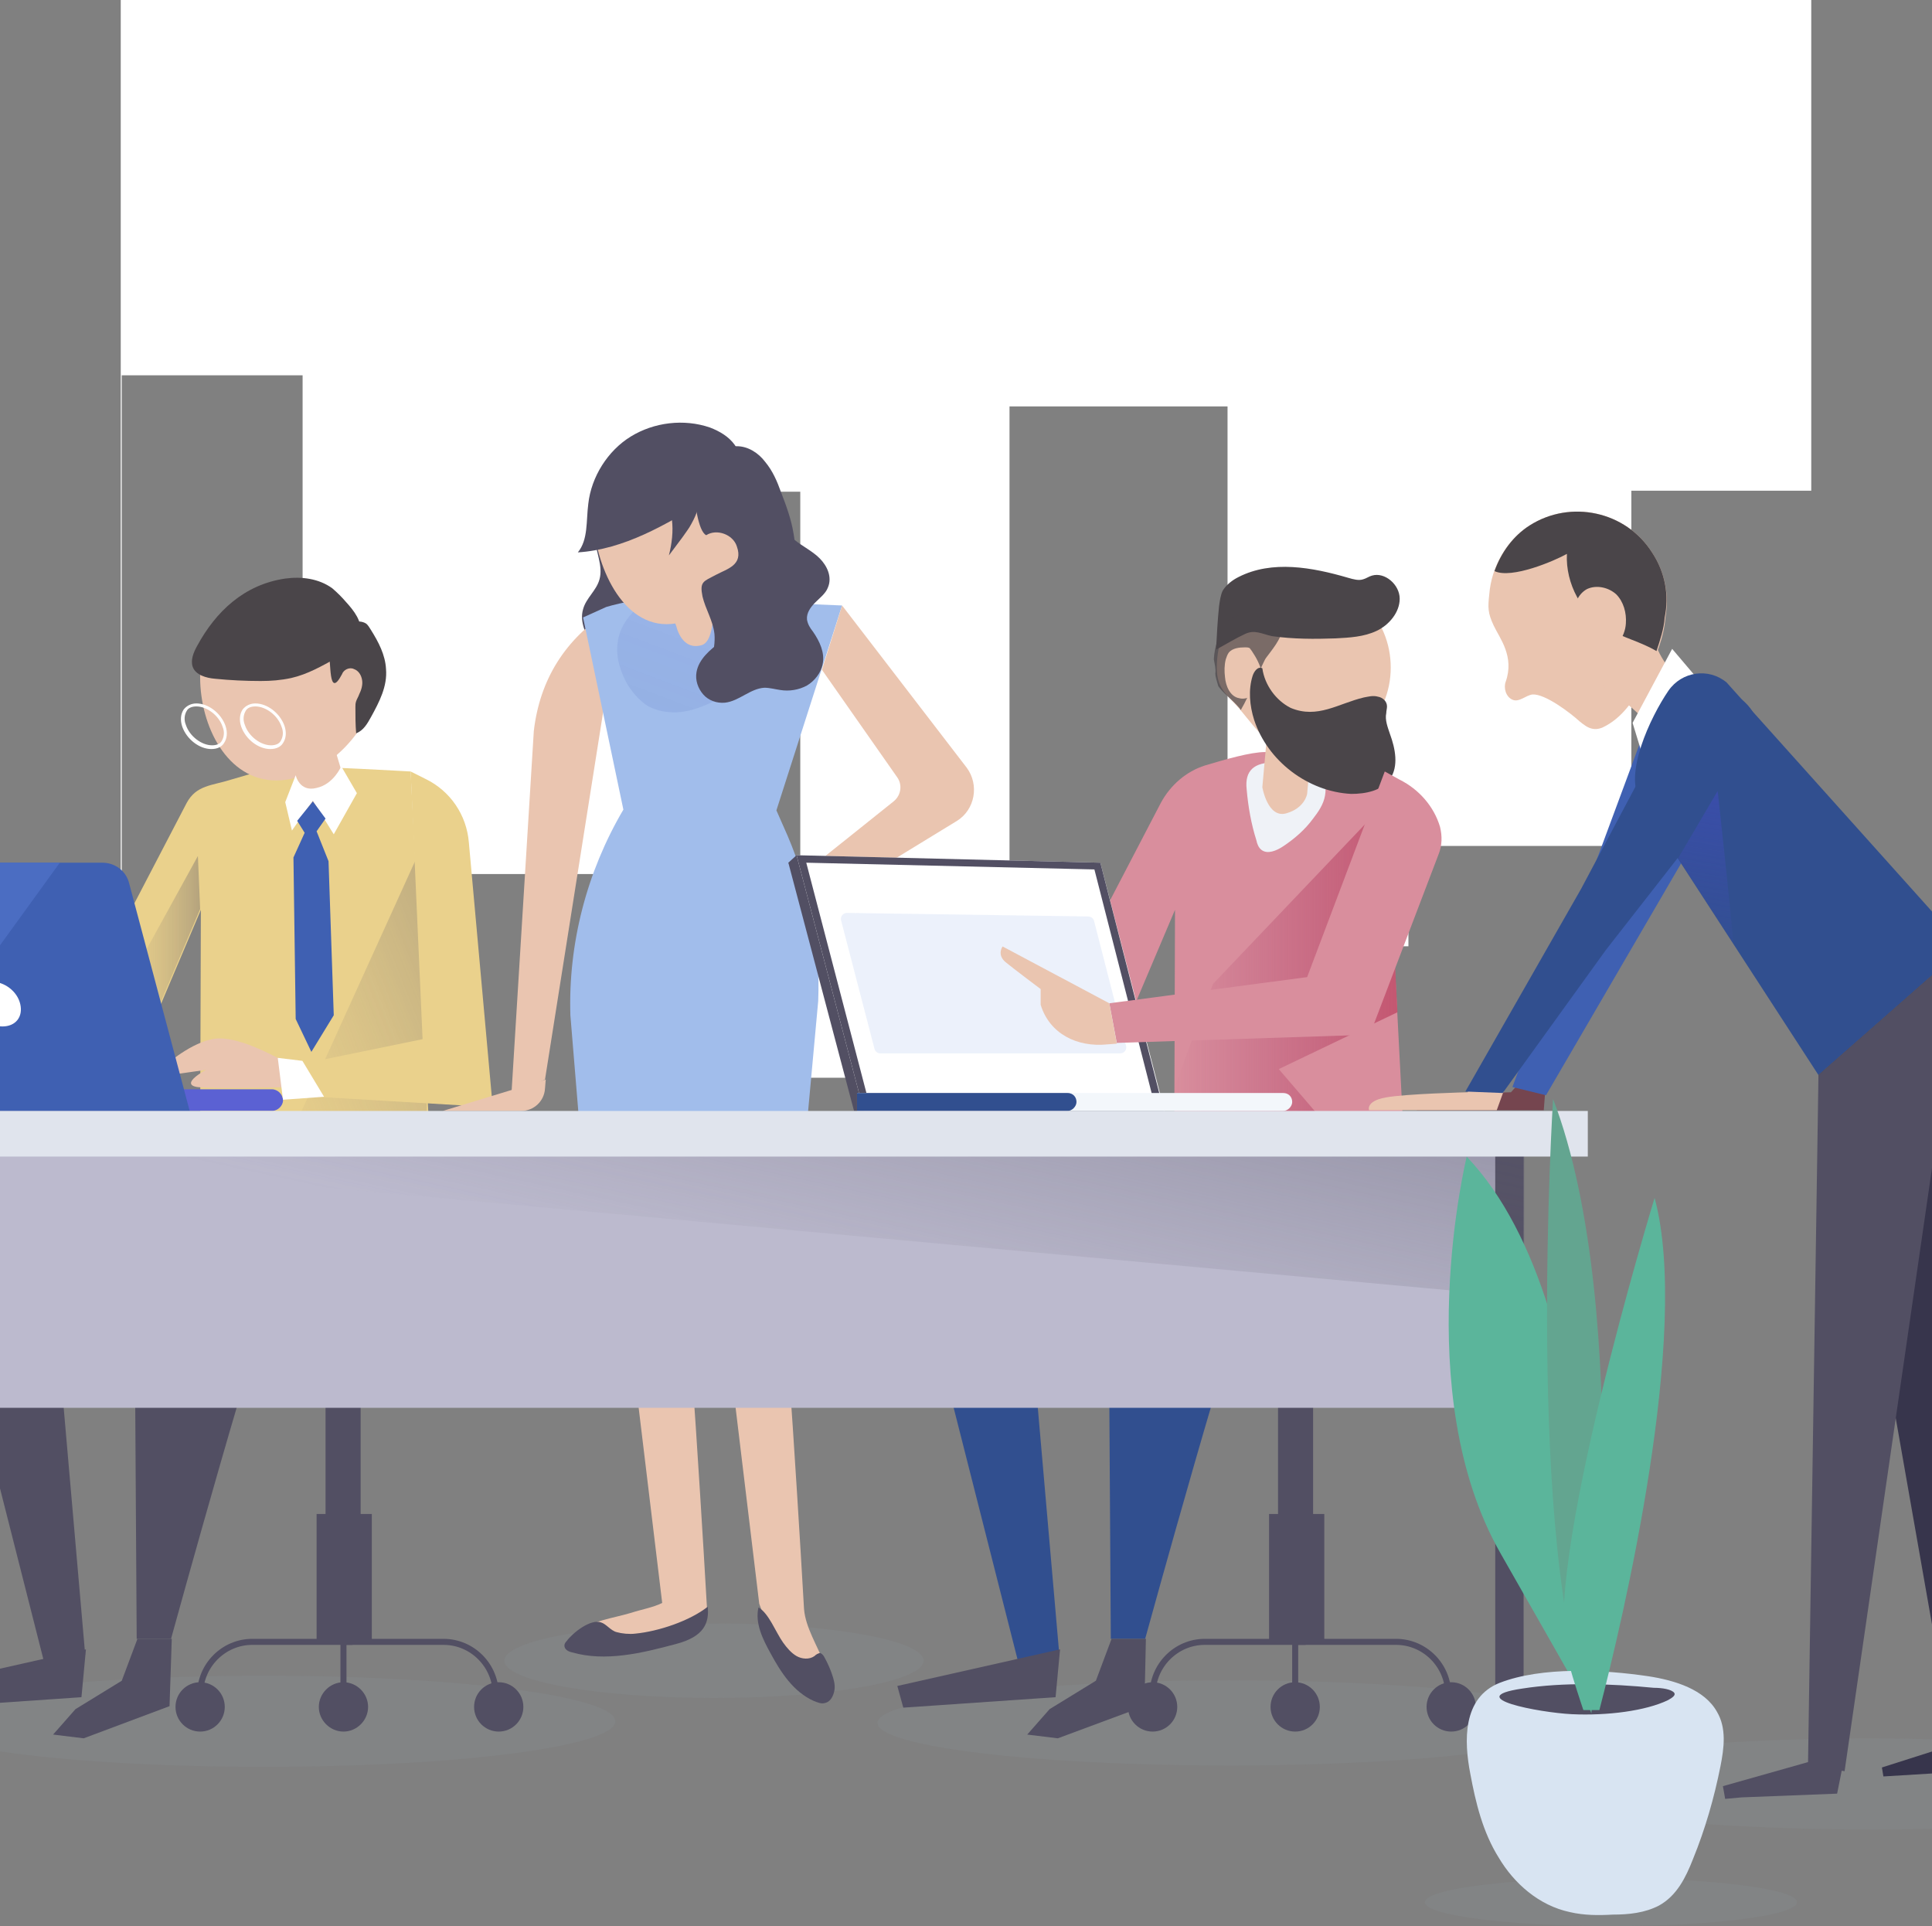 <svg width="320" height="319" viewBox="0 0 320 319" fill="none" xmlns="http://www.w3.org/2000/svg">
<rect x="0" y="0" width="320" height="319" fill="#808080" stroke="none"/>
<path fill-rule="evenodd" clip-rule="evenodd" d="M20 0H300V81.268H270.202V140.101H233.279V156.72H203.32V67.308H167.206V178.491H132.551V81.434H105.344V161.373H98.543V144.754H63.401V177.993H50.121V62.156H20.162V156.72H20V0ZM20 234V234H300L20 234Z" fill="white"/>
<path opacity="0.08" d="M368.452 295.446C368.452 299.533 342.365 303 310.219 303C278.074 303 251.986 299.656 251.986 295.446C251.986 291.359 278.074 287.892 310.219 287.892C342.365 288.016 368.452 291.359 368.452 295.446Z" fill="#9DAFBD"/>
<path opacity="0.08" d="M43.689 292.626C75.85 292.626 101.922 289.244 101.922 285.072C101.922 280.9 75.85 277.518 43.689 277.518C11.528 277.518 -14.544 280.9 -14.544 285.072C-14.544 289.244 11.528 292.626 43.689 292.626Z" fill="#9DAFBD"/>
<path opacity="0.08" d="M261.895 285.339C261.895 289.161 235.787 292.404 203.615 292.404C171.444 292.404 145.335 289.277 145.335 285.339C145.335 281.518 171.444 278.275 203.615 278.275C235.787 278.275 261.895 281.402 261.895 285.339Z" fill="#9DAFBD"/>
<path opacity="0.08" d="M118.255 281.218C137.437 281.218 152.988 278.451 152.988 275.037C152.988 271.623 137.437 268.856 118.255 268.856C99.073 268.856 83.522 271.623 83.522 275.037C83.522 278.451 99.073 281.218 118.255 281.218Z" fill="#9DAFBD"/>
<path d="M71.106 187.335L68.016 127.769C68.016 127.769 52.684 126.902 48.234 126.902C45.761 126.902 41.557 128.141 38.219 129.132C35.128 130.122 32.532 129.998 30.924 132.971L5.826 181.144L21.281 182.63L26.474 176.809L23.877 172.846L33.273 150.679L33.15 188.202L71.106 187.335Z" fill="#EAD18C"/>
<path opacity="0.5" d="M32.779 141.763L16.212 171.856L21.405 177.924C21.405 177.924 23.506 178.295 25.485 177.676L26.35 176.685L23.754 172.723L33.15 150.556L32.779 141.763Z" fill="url(#paint0_linear)"/>
<path d="M46.008 175.199C45.389 174.952 40.197 171.979 36.364 171.979C32.531 171.979 27.833 176.066 27.833 176.066C27.833 176.066 27.215 178.171 29.811 177.8C32.407 177.428 34.138 177.181 34.138 177.181C34.138 177.181 29.687 179.534 32.655 180.029C35.622 180.4 48.357 180.029 48.357 180.029L46.008 175.199Z" fill="#EAC5B0"/>
<path d="M45.019 183.991H-4.436V180.4H45.019C46.008 180.4 46.874 181.267 46.874 182.258C46.874 183.125 46.008 183.991 45.019 183.991Z" fill="#5B61D3"/>
<path d="M31.419 183.992H-16.305C-18.407 183.992 -20.261 182.629 -20.756 180.524L-29.163 148.698C-29.905 145.726 -27.679 142.877 -24.712 142.877H16.954C19.055 142.877 20.91 144.24 21.405 146.345L31.419 183.992Z" fill="#3F60B2"/>
<path d="M-24.712 142.877C-27.803 142.877 -30.029 145.726 -29.163 148.698L-20.756 180.524C-20.509 181.515 -19.89 182.382 -19.149 183.001L9.906 142.877H-24.712V142.877Z" fill="#4B6DC2"/>
<path d="M3.353 166.283C3.848 168.388 2.612 169.998 0.386 169.998C-1.716 169.998 -3.941 168.264 -4.436 166.283C-4.93 164.178 -3.694 162.568 -1.468 162.568C0.757 162.568 2.859 164.178 3.353 166.283Z" fill="white"/>
<path d="M46.626 119.472C46.997 120.339 50.088 132.104 50.088 132.104C50.088 132.104 51.201 134.085 53.673 133.837C56.27 133.59 57.259 129.998 57.259 129.998L52.808 115.138L46.626 119.472Z" fill="#EAC5B0"/>
<path d="M62.451 112.166C62.451 120.339 53.797 129.255 45.76 129.255C37.6 129.255 33.149 120.215 33.149 112.166C33.149 104.116 39.702 97.429 47.862 97.429C55.899 97.429 62.451 103.992 62.451 112.166Z" fill="#EAC5B0"/>
<path d="M48.975 128.389L47.244 132.847L48.357 137.553L51.819 132.599L55.281 138.172L59.113 131.361L56.517 126.902C56.517 126.902 55.281 129.875 52.437 130.494C49.593 131.237 48.975 128.389 48.975 128.389Z" fill="white"/>
<path d="M51.819 132.723L49.223 135.942L50.459 137.924L48.605 142.011L48.975 168.76L51.572 174.208L55.281 168.14L54.415 142.63L52.437 137.676L53.921 135.571L51.819 132.723Z" fill="#3F60B2"/>
<path d="M69.87 140.153L70.736 187.211L48.605 186.964L69.87 140.153Z" fill="url(#paint1_linear)"/>
<path d="M68.015 127.769L69.993 172.103L49.47 176.314L52.313 181.639L81.615 183.372L77.659 139.534C77.288 134.952 74.568 130.989 70.488 129.007L68.015 127.769Z" fill="#EAD18C"/>
<path d="M46.008 175.199L50.088 175.695L53.673 181.639L46.873 182.134L46.008 175.199Z" fill="white"/>
<path d="M25.608 195.385L-10.617 204.673L7.805 277.242L14.11 274.022L8.67 211.608L41.063 201.453L22.27 212.227L22.641 271.421H28.328C28.328 271.421 44.278 213.465 45.761 213.465C47.368 213.465 74.074 195.632 74.074 195.632L25.608 195.385Z" fill="#524F63"/>
<path d="M-11.731 282.814L13.491 281.081L14.233 273.155L-12.72 279.223L-11.731 282.814Z" fill="#524F63"/>
<path d="M8.793 287.272L13.862 287.892L28.08 282.567L28.451 271.421H22.764L20.168 278.356L12.502 283.062L8.793 287.272Z" fill="#524F63"/>
<path d="M32.656 106.964C32.038 108.079 31.543 109.317 31.914 110.432C32.408 111.794 34.139 112.29 35.623 112.413C38.096 112.661 40.692 112.785 43.165 112.785C44.896 112.785 46.503 112.661 48.234 112.29C50.954 111.67 53.303 110.308 55.776 108.946C57.507 107.955 59.361 106.717 59.732 104.859C59.98 102.878 58.62 101.144 57.383 99.782C56.641 98.915 55.899 98.172 55.034 97.429C52.809 95.819 49.965 95.448 47.245 95.819C40.445 96.81 35.747 101.268 32.656 106.964Z" fill="#4A4549"/>
<path d="M56.641 111.67C56.888 110.927 57.877 110.432 58.619 110.804C59.361 111.051 59.856 111.794 59.979 112.661C60.103 113.404 59.856 114.271 59.485 115.014C59.361 115.386 59.114 115.757 58.99 116.129C58.867 116.5 58.867 116.748 58.867 117.119C58.867 118.605 58.867 119.968 58.99 121.454C60.227 120.958 60.845 119.844 61.463 118.729C62.823 116.252 64.183 113.652 63.936 110.804C63.812 108.451 62.699 106.345 61.463 104.364C61.216 103.993 60.968 103.497 60.597 103.249C59.979 102.878 59.237 102.878 58.619 103.002C58.001 103.249 57.383 103.621 56.765 103.993C56.147 104.364 55.652 104.736 55.034 105.107C54.539 105.479 53.921 105.85 53.55 106.469C53.056 107.584 53.797 108.079 54.416 108.698C54.91 108.946 54.292 116.129 56.641 111.67Z" fill="#4A4549"/>
<path d="M35.004 124.054C33.026 124.054 30.924 122.444 30.183 120.339C29.812 119.225 29.935 118.234 30.43 117.491C30.924 116.872 31.666 116.5 32.532 116.5C34.51 116.5 36.612 118.11 37.353 120.215C37.724 121.33 37.601 122.321 37.106 123.064C36.735 123.683 35.993 124.054 35.004 124.054ZM32.532 116.995C31.79 116.995 31.172 117.243 30.924 117.738C30.553 118.358 30.43 119.225 30.801 120.091C31.419 121.949 33.397 123.435 35.128 123.435C35.87 123.435 36.488 123.187 36.735 122.692C37.106 122.073 37.23 121.206 36.859 120.339C36.241 118.482 34.263 116.995 32.532 116.995Z" fill="white"/>
<path d="M44.772 124.054C42.794 124.054 40.692 122.444 39.95 120.339C39.579 119.225 39.703 118.234 40.197 117.491C40.692 116.872 41.434 116.5 42.299 116.5C44.277 116.5 46.379 118.11 47.121 120.215C47.492 121.33 47.368 122.321 46.874 123.064C46.503 123.683 45.761 124.054 44.772 124.054ZM42.299 116.995C41.557 116.995 40.939 117.243 40.692 117.738C40.321 118.358 40.197 119.225 40.568 120.091C41.186 121.949 43.165 123.435 44.895 123.435C45.637 123.435 46.255 123.187 46.503 122.692C46.874 122.073 46.997 121.206 46.626 120.339C46.008 118.482 44.03 116.995 42.299 116.995Z" fill="white"/>
<path d="M98.554 89.132C98.677 91.485 99.914 93.714 99.296 95.943C98.801 97.801 97.07 99.039 96.576 100.897C95.957 103.002 97.07 105.107 98.059 106.965C98.925 108.575 100.161 110.308 101.892 110.308C102.634 110.308 103.376 109.937 104.117 109.565C105.848 108.698 107.579 107.832 109.31 106.965C110.052 106.593 110.794 106.222 111.412 105.602C112.277 104.736 112.772 103.497 113.143 102.383C114.503 98.791 115.616 94.952 115.368 91.113C115.121 87.274 113.019 83.312 109.31 81.826C107.332 81.082 101.397 80.34 99.666 82.073C98.925 82.816 99.296 83.683 99.172 84.674C99.048 86.284 98.43 87.646 98.554 89.132Z" fill="#524F63"/>
<path d="M102.633 100.649L100.902 101.144C93.608 105.85 89.404 112.537 88.415 121.082L84.706 181.267L90.27 178.79L102.633 100.649Z" fill="#EAC5B0"/>
<path d="M139.477 100.277L109.804 99.039C107.331 98.915 102.881 99.782 100.408 100.525L96.575 102.259L103.251 134.085C97.193 144.364 94.102 156.252 94.473 168.14L98.059 211.608H131.317L135.521 165.788C135.892 156.376 134.161 147.088 130.452 138.419L128.597 134.209L139.477 100.277Z" fill="#A1BDEB"/>
<path opacity="0.14" d="M103.746 113.033C104.611 114.519 105.724 115.881 107.208 116.872C109.186 117.986 111.659 118.234 113.884 117.739C116.11 117.243 118.212 116.253 120.19 115.014C123.775 112.909 127.113 110.432 129.833 107.212C131.688 104.983 133.048 101.64 131.564 99.163C130.575 97.553 128.721 96.81 126.866 96.315C117.222 93.59 96.451 99.163 103.746 113.033Z" fill="url(#paint2_linear)"/>
<path d="M126.743 84.674C126.743 92.599 118.335 103.373 110.423 103.373C102.51 103.373 98.183 92.599 98.183 84.674C98.183 76.748 104.612 70.308 112.524 70.308C120.314 70.432 126.743 76.748 126.743 84.674Z" fill="#EAC5B0"/>
<path d="M139.477 100.277L160.124 127.15C162.226 129.998 161.484 134.085 158.517 135.943L134.408 150.679L131.44 145.974L148.008 132.723C149.244 131.732 149.491 129.998 148.626 128.76L136.139 110.927L139.477 100.277Z" fill="#EAC5B0"/>
<path d="M73.331 183.992H86.313C88.415 183.992 90.146 182.382 90.269 180.277L90.393 178.791L73.331 183.992Z" fill="#EAC5B0"/>
<path d="M108.568 94.333C108.32 93.838 112.029 103.745 112.029 103.745C112.029 103.745 112.895 107.831 116.233 106.841C119.695 105.85 117.593 91.361 117.098 91.237C116.48 91.113 108.815 95.2 108.568 94.333Z" fill="#EAC5B0"/>
<path d="M116.975 82.816C110.298 86.903 103.374 90.99 95.709 91.485C97.44 89.38 97.069 86.284 97.44 83.435C97.934 78.977 100.654 74.643 104.487 72.29C108.32 69.937 113.265 69.318 117.593 70.804C119.2 71.423 120.684 72.29 121.673 73.652C124.516 77.739 120.065 80.959 116.975 82.816Z" fill="#524F63"/>
<path d="M116.357 98.791C116.852 100.896 118.088 102.754 118.335 104.983C118.459 106.345 118.212 107.831 117.841 109.193C117.47 110.803 117.099 112.537 116.728 114.147C119.077 113.652 121.179 112.537 122.91 111.051C129.586 105.726 132.924 96.686 131.441 88.389C131.07 86.036 130.204 83.683 129.339 81.454C128.721 79.72 127.979 77.986 126.743 76.5C125.63 75.014 123.899 73.9 122.044 73.9C119.819 73.9 117.841 75.262 116.481 77.12C115.615 78.358 114.997 79.844 114.997 81.33C114.997 82.816 115.615 88.017 116.975 88.636C118.706 87.522 121.426 88.513 122.044 90.494C123.157 93.59 120.437 94.209 118.583 95.2C116.481 96.314 115.863 96.314 116.357 98.791Z" fill="#524F63"/>
<path d="M131.564 89.38C132.924 90.494 134.531 91.237 135.767 92.476C137.004 93.714 137.869 95.572 137.127 97.305C136.757 98.296 135.767 99.039 135.026 99.782C134.284 100.525 133.542 101.516 133.666 102.63C133.789 103.373 134.16 103.993 134.655 104.612C135.767 106.222 136.633 108.079 136.262 109.937C136.015 111.423 134.902 112.785 133.666 113.528C132.306 114.271 130.698 114.519 129.215 114.271C128.349 114.147 127.484 113.9 126.618 113.9C124.269 114.024 122.415 116.129 120.066 116.376C118.706 116.5 117.346 116.005 116.48 115.014C115.615 114.024 115.12 112.661 115.367 111.299C115.738 109.194 117.593 107.584 119.324 106.346C121.055 104.983 122.909 103.373 123.156 101.268C123.404 99.658 122.538 98.048 122.786 96.439C123.033 94.086 125.258 92.352 125.753 90.123C126 88.884 125.629 85.541 127.607 85.541C129.091 85.665 130.451 88.513 131.564 89.38Z" fill="#524F63"/>
<path d="M114.502 86.779C114.131 87.522 113.513 88.265 113.018 89.008C112.277 89.999 111.535 90.99 110.793 91.98C111.288 89.999 111.535 88.017 111.288 86.036C111.288 85.788 111.164 85.417 111.288 85.169C111.411 84.55 111.906 84.179 112.4 83.931C113.142 83.436 114.873 81.95 115.615 82.94C116.109 83.683 114.873 86.16 114.502 86.779Z" fill="#524F63"/>
<path d="M131.935 141.639L130.575 142.877L135.273 148.326L131.935 141.639Z" fill="#524F63"/>
<path d="M232.452 187.335L229.361 127.769C229.361 127.769 214.03 124.549 209.579 124.549C207.107 124.549 202.903 125.788 199.565 126.779C196.474 127.769 193.877 129.998 192.27 132.97L167.172 181.143L182.626 182.629L187.819 176.809L185.223 172.846L194.619 150.679L194.496 188.202L232.452 187.335Z" fill="#D98E9D"/>
<path d="M230.35 110.556C230.35 118.729 223.798 125.292 215.638 125.292C211.187 125.292 207.972 120.587 205.376 117.491C203.15 114.89 201.543 114.147 201.543 110.556C201.543 102.382 207.601 95.943 215.761 95.943C223.921 95.943 230.35 102.382 230.35 110.556Z" fill="#EAC5B0"/>
<path d="M192.888 183.992H141.455L130.575 142.877H181.884L192.888 183.992Z" fill="#524F63"/>
<path d="M192.889 183.991H143.063L131.936 141.639L182.256 142.877L192.889 183.991Z" fill="white"/>
<path d="M177.187 181.02H141.95V183.992H177.187V181.02Z" fill="#524F63"/>
<path d="M211.805 177.057L231.463 167.645L229.856 135.943L226.394 136.19L200.925 162.939C200.925 162.939 197.092 172.846 194.372 180.772V188.079L220.83 187.583L211.805 177.057Z" fill="url(#paint3_linear)"/>
<path opacity="0.2" d="M186.517 173.208C186.68 173.84 186.202 174.456 185.549 174.456H145.814C145.358 174.456 144.961 174.149 144.846 173.708L139.313 152.446C139.147 151.806 139.635 151.184 140.296 151.194L180.262 151.782C180.714 151.789 181.104 152.097 181.216 152.534L186.517 173.208Z" fill="#A1BDEB"/>
<path d="M186.953 195.385L150.728 204.673L169.149 277.242L175.455 274.022L170.015 211.608L202.408 201.453L183.615 212.227L183.986 271.421H189.673C189.673 271.421 205.622 213.465 207.106 213.465C208.713 213.465 235.419 195.633 235.419 195.633L186.953 195.385Z" fill="#314F8F"/>
<path d="M149.615 282.814L174.837 281.081L175.579 273.155L148.626 279.223L149.615 282.814Z" fill="#524F63"/>
<path d="M206.488 130.741C206.735 133.59 207.23 136.438 208.095 139.162C208.219 139.782 208.466 140.401 208.961 140.772C209.95 141.515 211.434 140.896 212.546 140.153C214.401 138.915 216.132 137.429 217.492 135.571C218.357 134.457 219.223 133.218 219.47 131.732C219.717 130.37 219.47 128.636 218.357 127.769C216.626 126.283 213.041 126.407 210.939 126.283C207.848 126.283 206.117 127.522 206.488 130.741Z" fill="#EFF2F7"/>
<path d="M170.139 287.273L175.208 287.892L189.55 282.567L189.797 271.421H184.11L181.513 278.356L173.848 283.062L170.139 287.273Z" fill="#524F63"/>
<path d="M210.197 117.986L209.084 130.37C209.084 130.37 209.949 135.571 213.04 134.704C216.131 133.837 216.502 131.485 216.502 131.485L217.862 116.624L210.197 117.986Z" fill="#EAC5B0"/>
<path d="M221.201 105.726C223.55 105.602 225.899 105.478 228.001 104.488C230.103 103.497 231.834 101.392 231.834 99.163C231.834 96.81 229.361 94.704 227.259 95.324C226.764 95.448 226.27 95.819 225.775 95.943C225.034 96.191 224.168 95.943 223.303 95.695C217.368 93.962 210.692 92.723 205.128 95.571C204.139 96.067 203.15 96.81 202.532 97.8C202.161 98.543 202.037 99.534 201.913 100.401C201.666 102.754 201.543 105.231 201.419 107.584C203.026 106.717 204.633 105.726 206.241 104.983C207.848 104.24 208.961 104.983 210.692 105.355C214.154 105.85 217.739 105.85 221.201 105.726Z" fill="#4A4549"/>
<path opacity="0.7" d="M207.353 101.763C205.87 101.515 204.262 102.011 203.026 103.001C201.913 104.859 201.171 106.964 201.048 109.193C201.171 109.936 201.419 110.803 201.295 111.546C201.295 112.042 201.542 112.785 201.79 113.652C202.655 114.89 204.015 115.757 205.375 117.367C205.375 117.49 205.499 117.49 205.499 117.614C206.982 115.138 209.208 109.565 209.702 108.946C210.321 108.079 212.546 105.478 212.175 104.364C211.804 103.249 208.342 102.011 207.353 101.763Z" fill="#4A4549"/>
<path d="M207.353 107.831C207.23 107.708 207.106 107.46 206.983 107.336C206.735 107.212 206.488 107.212 206.241 107.212C205.252 107.212 204.139 107.336 203.521 108.079C203.273 108.451 203.15 108.822 203.026 109.194C202.779 110.184 202.779 111.175 202.902 112.166C203.026 113.652 203.768 115.385 205.252 115.633C206.117 115.881 207.106 115.509 207.724 114.89C210.073 112.785 208.837 110.06 207.353 107.831Z" fill="#EAC5B0"/>
<path d="M225.899 115.509C226.641 115.385 227.383 115.138 228.248 115.385C228.99 115.509 229.732 116.128 229.732 116.995C229.732 117.367 229.608 117.738 229.608 118.11C229.361 119.224 229.855 120.463 230.226 121.577C231.092 123.93 231.71 126.902 230.226 129.007C228.866 130.989 226.146 131.484 223.797 131.484C216.626 131.113 209.95 126.035 207.724 119.224C206.983 116.871 206.735 114.271 207.477 111.918C207.724 111.175 208.343 110.308 209.084 110.679C209.455 113.404 211.31 116.004 213.783 117.243C218.234 119.1 221.695 116.5 225.899 115.509Z" fill="#4A4549"/>
<path d="M133.543 142.877L181.267 143.992L191.158 182.629H143.928L133.543 142.877ZM131.936 141.639L143.063 183.991H192.765L182.256 142.877L131.936 141.639Z" fill="#524F63"/>
<path d="M212.547 183.992H141.95V181.02H212.547C213.412 181.02 214.03 181.639 214.03 182.506C214.03 183.249 213.289 183.992 212.547 183.992Z" fill="#F3F7FB"/>
<path d="M176.816 183.992H141.95V181.02H176.816C177.681 181.02 178.299 181.639 178.299 182.506C178.299 183.249 177.558 183.992 176.816 183.992Z" fill="#314F8F"/>
<path d="M229.361 127.769L216.503 161.825L183.739 166.159L184.976 172.722L226.889 171.36L238.263 141.515C238.881 140.029 238.881 138.419 238.51 136.933C237.521 133.59 235.049 130.741 231.834 129.132L229.361 127.769Z" fill="#D98E9D"/>
<path d="M183.739 166.159L166.059 156.747C166.059 156.747 165.07 158.11 166.554 159.348C167.914 160.462 172.365 163.806 172.365 163.806V166.407C173.848 171.236 178.423 173.465 183.368 172.97L184.976 172.846L183.739 166.159Z" fill="#EAC5B0"/>
<path d="M255.696 183.868H234.678C234.678 183.868 234.06 182.382 237.398 181.762C240.736 181.143 250.256 180.896 250.256 180.896L252.729 178.171L256.067 179.038L255.696 183.868Z" fill="#75454F"/>
<path d="M273.005 119.348L250.503 180.029L256.067 181.391L290.561 122.197C290.561 122.197 289.572 118.358 283.761 114.643C277.95 111.051 273.005 119.348 273.005 119.348Z" fill="#3F60B2"/>
<path d="M273.623 91.485C269.296 84.674 260.147 82.692 253.347 87.026C249.514 89.503 247.041 93.838 246.671 98.42C246.423 100.649 246.423 101.515 247.412 103.621C248.401 105.726 250.874 108.698 249.391 112.909C249.02 113.899 249.391 115.385 250.503 115.881C251.616 116.376 252.729 115.138 253.842 115.014C255.943 114.89 260.147 118.11 261.631 119.472C262.249 119.967 262.991 120.587 263.856 120.71C264.598 120.834 265.34 120.587 265.958 120.215C269.172 118.481 271.151 115.138 272.758 111.918C274.242 108.822 275.602 105.602 275.849 102.259C276.467 98.667 275.849 94.828 273.623 91.485Z" fill="#EAC5B0"/>
<path d="M273.129 119.967C273.747 120.587 274.489 121.33 275.354 121.206C275.725 121.206 276.096 120.958 276.467 120.711C277.332 120.091 278.198 119.348 278.94 118.605C279.434 118.11 279.805 117.615 279.929 116.872C279.929 116.5 279.805 116.129 279.682 115.757C278.198 112.413 275.107 109.813 274.118 106.345C273.623 104.735 273.623 103.002 273.005 101.516C272.387 100.03 271.151 98.42 269.543 98.42C268.554 98.42 267.689 98.915 266.823 99.41C264.227 101.268 262.743 104.612 262.991 107.831C263.238 110.68 264.845 113.404 267.318 115.014C269.543 116.376 271.151 117.986 273.129 119.967Z" fill="#EAC5B0"/>
<path d="M253.347 87.026C250.627 88.76 248.649 91.485 247.536 94.581C250.38 95.943 257.551 92.847 259.529 91.732C259.282 96.686 262.002 101.639 266.205 104.116C268.802 105.602 271.893 106.345 274.365 107.831C274.984 105.974 275.602 104.116 275.725 102.259C276.467 98.667 275.849 94.828 273.624 91.485C269.296 84.674 260.147 82.692 253.347 87.026Z" fill="#4A4549"/>
<path d="M261.26 102.011C260.394 100.525 261.26 98.42 262.867 97.553C264.474 96.81 266.453 97.305 267.689 98.42C268.925 99.658 269.42 101.516 269.296 103.249C269.173 105.478 267.565 107.831 265.34 107.707C264.104 107.584 263.114 106.841 262.373 105.85C261.754 104.859 261.384 103.621 261.013 102.506" fill="#EAC5B0"/>
<path d="M281.165 112.413L276.961 107.46L270.408 119.72L272.757 127.397L281.536 117.49L281.165 112.413Z" fill="white"/>
<path d="M285.987 113.033L325.303 156.871L301.194 178.047L271.769 132.723C268.801 128.388 273.376 118.729 276.343 114.395C278.569 111.175 283.019 110.556 285.987 113.033Z" fill="#314F8F"/>
<path d="M323.944 291.483L313.434 231.669L301.194 178.047L325.304 156.871L323.944 231.05L329.878 288.511L323.944 291.483Z" fill="#37354C"/>
<path d="M325.303 156.871L305.521 293.34L299.463 292.35L301.194 178.047L325.303 156.871Z" fill="#524F63"/>
<path d="M288.46 297.675L304.286 297.056L305.275 292.102L300.7 291.483L285.369 295.817L285.74 297.923L288.46 297.675Z" fill="#524F63"/>
<path d="M329.878 288.511L330.249 293.093L311.95 294.207L311.703 292.721L328.023 287.52L329.878 288.511Z" fill="#37354C"/>
<path d="M247.907 183.868H226.765C226.765 183.868 226.147 182.382 229.485 181.762C232.823 181.143 243.085 180.896 243.085 180.896L244.816 178.047L249.39 179.781L247.907 183.868Z" fill="#EAC5B0"/>
<path d="M277.95 116.995L261.878 147.212L242.714 180.772L248.896 181.02L265.958 157.367L288.583 128.388C291.55 126.036 292.416 121.949 290.685 118.605C288.336 113.652 281.66 112.785 277.95 116.995Z" fill="#314F8F"/>
<path d="M287.099 156.252C286.605 150.06 284.503 130.989 284.503 130.989L277.95 142.134L287.099 156.252Z" fill="url(#paint4_linear)"/>
<path d="M112.648 206.53C111.536 206.53 103.005 210.121 103.005 210.121L109.681 265.477C108.197 266.22 106.096 266.591 104.612 267.087C101.274 268.077 98.306 268.325 95.463 270.307C95.216 270.43 95.216 271.297 95.092 271.545C94.968 272.164 95.834 272.412 96.452 272.536C100.408 272.659 104.488 272.783 108.445 272.536C111.041 272.412 113.019 271.173 115.368 269.935C116.728 269.316 117.223 267.211 117.099 266.344C117.099 266.096 113.638 206.53 112.648 206.53Z" fill="#EAC5B0"/>
<path d="M105.23 270.554C109.063 270.183 114.255 268.449 117.223 266.096C117.47 268.697 116.728 271.05 111.906 272.288C106.343 273.774 100.284 275.26 94.721 273.65C94.103 273.526 93.484 273.155 93.484 272.536C93.484 272.288 93.608 272.04 93.855 271.793C94.844 270.43 97.812 268.077 99.543 268.697C100.408 268.944 101.15 270.059 102.139 270.307C103.004 270.554 104.241 270.678 105.23 270.554Z" fill="#524F63"/>
<path d="M133.172 266.468C133.172 266.22 129.71 206.654 128.721 206.654C127.608 206.654 119.077 210.245 119.077 210.245L125.754 265.601C126.866 268.573 127.855 271.421 129.463 274.146C131.07 276.87 133.295 279.347 136.139 280.833C136.386 280.957 136.881 281.081 137.128 280.957C137.252 280.833 137.375 280.585 137.375 280.461C137.87 278.852 137.128 277.118 136.51 275.508C135.397 272.536 133.419 269.564 133.172 266.468Z" fill="#EAC5B0"/>
<path d="M127.608 273.774C129.339 276.994 131.441 280.214 134.779 281.7C135.397 281.948 136.015 282.195 136.51 282.071C137.375 281.948 137.87 281.205 138.117 280.338C138.364 279.471 138.241 278.728 137.993 277.861C137.622 276.623 137.128 275.508 136.51 274.394C136.386 274.146 136.139 273.898 135.892 273.774C135.521 273.774 135.15 274.022 134.902 274.27C134.037 274.889 132.801 274.765 131.935 274.27C131.07 273.774 130.328 272.907 129.71 272.041C128.473 270.307 127.361 267.211 125.63 266.22C125.012 268.821 126.372 271.545 127.608 273.774Z" fill="#524F63"/>
<path d="M33.149 286.777C35.403 286.777 37.229 284.948 37.229 282.691C37.229 280.434 35.403 278.604 33.149 278.604C30.896 278.604 29.069 280.434 29.069 282.691C29.069 284.948 30.896 286.777 33.149 286.777Z" fill="#524F63"/>
<path d="M82.604 286.777C84.858 286.777 86.684 284.948 86.684 282.691C86.684 280.434 84.858 278.604 82.604 278.604C80.351 278.604 78.524 280.434 78.524 282.691C78.524 284.948 80.351 286.777 82.604 286.777Z" fill="#524F63"/>
<path d="M60.968 282.691C60.968 284.92 59.113 286.777 56.888 286.777C54.662 286.777 52.808 284.92 52.808 282.691C52.808 280.461 54.662 278.604 56.888 278.604C59.113 278.604 60.968 280.461 60.968 282.691Z" fill="#524F63"/>
<path d="M33.149 282.691V280.586C33.149 275.88 36.982 271.917 41.804 271.917H57.877V229.936" stroke="#524F63" stroke-miterlimit="10"/>
<path d="M82.11 282.691V280.586C82.11 275.88 78.277 271.917 73.455 271.917H57.259V229.936" stroke="#524F63" stroke-miterlimit="10"/>
<path d="M56.888 282.691V271.917" stroke="#524F63" stroke-miterlimit="10"/>
<path d="M61.586 250.74H52.437V271.545H61.586V250.74Z" fill="#524F63"/>
<path d="M59.732 230.307H53.921V253.96H59.732V230.307Z" fill="#524F63"/>
<path d="M190.91 286.777C193.163 286.777 194.99 284.948 194.99 282.691C194.99 280.434 193.163 278.604 190.91 278.604C188.657 278.604 186.83 280.434 186.83 282.691C186.83 284.948 188.657 286.777 190.91 286.777Z" fill="#524F63"/>
<path d="M240.365 286.777C242.619 286.777 244.445 284.948 244.445 282.691C244.445 280.434 242.619 278.604 240.365 278.604C238.112 278.604 236.285 280.434 236.285 282.691C236.285 284.948 238.112 286.777 240.365 286.777Z" fill="#524F63"/>
<path d="M214.524 286.777C216.778 286.777 218.604 284.948 218.604 282.691C218.604 280.434 216.778 278.604 214.524 278.604C212.271 278.604 210.444 280.434 210.444 282.691C210.444 284.948 212.271 286.777 214.524 286.777Z" fill="#524F63"/>
<path d="M190.91 282.691V280.586C190.91 275.88 194.743 271.917 199.565 271.917H215.761V229.936" stroke="#524F63" stroke-miterlimit="10"/>
<path d="M239.871 282.691V280.586C239.871 275.88 236.038 271.917 231.216 271.917H215.02V229.936" stroke="#524F63" stroke-miterlimit="10"/>
<path d="M214.524 282.691V271.917" stroke="#524F63" stroke-miterlimit="10"/>
<path d="M219.346 250.74H210.197V271.545H219.346V250.74Z" fill="#524F63"/>
<path d="M217.493 230.307H211.682V253.96H217.493V230.307Z" fill="#524F63"/>
<path d="M249.267 188.326H-32.996V233.155H249.267V188.326Z" fill="#BCBACE"/>
<path d="M252.357 188.698H247.659V302.876H252.357V188.698Z" fill="#524F63"/>
<path d="M252.481 214.827L-33.367 188.698H252.481V214.827Z" fill="url(#paint5_linear)"/>
<path d="M262.99 183.992H-44V191.546H262.99V183.992Z" fill="#E0E4ED"/>
<path opacity="0.08" d="M297.65 315.039C297.65 317.224 283.934 319 266.825 319C249.716 319 236 317.224 236 315.039C236 312.853 249.716 311.078 266.825 311.078C283.934 311.078 297.65 312.853 297.65 315.039Z" fill="#9DAFBD"/>
<path d="M242.933 191.561C242.933 191.561 233.346 230.626 248.537 257.261C263.728 283.896 263.581 283.76 263.581 283.76C263.581 283.76 267.563 217.377 242.933 191.561Z" fill="#5BB59B"/>
<path d="M243.523 293.731C244.408 298.512 245.587 303.429 248.242 307.663C250.75 311.897 254.879 315.585 260.041 316.678C262.401 317.224 264.761 317.224 267.121 317.088C269.775 317.088 272.43 316.815 274.79 315.585C277.74 313.946 279.215 310.941 280.395 307.936C282.459 302.882 283.934 297.692 284.967 292.502C285.557 289.497 285.999 286.218 284.377 283.487C282.312 279.799 277.445 278.296 273.02 277.613C265.646 276.521 255.469 275.974 248.39 278.706C242.195 281.165 242.49 288.404 243.523 293.731Z" fill="#D8E4F2"/>
<path d="M260.337 283.896C266.236 284.17 272.578 283.35 276.265 281.574C277.003 281.165 277.593 280.755 277.298 280.345C276.855 279.799 275.38 279.526 273.905 279.526C266.826 278.843 259.009 278.569 252.077 279.662C242.048 281.165 254.879 283.623 260.337 283.896Z" fill="#524F63"/>
<path d="M257.239 182C257.239 182 252.519 256.442 263.581 283.76C263.581 283.76 270.808 217.377 257.239 182Z" fill="#63A590"/>
<path d="M262.254 283.213H264.909C268.743 268.462 280.1 220.655 274.053 198.391C274.053 198.391 254.879 261.086 259.746 275.154C260.779 278.842 261.664 281.438 262.254 283.213Z" fill="#5BB59B"/>
<defs>
<linearGradient id="paint0_linear" x1="16.148" y1="159.912" x2="33.093" y2="159.912" gradientUnits="userSpaceOnUse">
<stop stop-color="#EAD18C" stop-opacity="0"/>
<stop offset="1" stop-color="#524F63" stop-opacity="0.7"/>
</linearGradient>
<linearGradient id="paint1_linear" x1="25.211" y1="181.565" x2="108.767" y2="148.569" gradientUnits="userSpaceOnUse">
<stop stop-color="#EAD18C" stop-opacity="0"/>
<stop offset="1" stop-color="#524F63" stop-opacity="0.7"/>
</linearGradient>
<linearGradient id="paint2_linear" x1="108.035" y1="128.592" x2="123.728" y2="87.147" gradientUnits="userSpaceOnUse">
<stop stop-color="#3F60B2"/>
<stop offset="1" stop-color="#444BCC" stop-opacity="0.502"/>
</linearGradient>
<linearGradient id="paint3_linear" x1="194.299" y1="161.951" x2="231.424" y2="161.951" gradientUnits="userSpaceOnUse">
<stop stop-color="#B6567A" stop-opacity="0"/>
<stop offset="1" stop-color="#C45771"/>
</linearGradient>
<linearGradient id="paint4_linear" x1="280.706" y1="159.886" x2="285.978" y2="127.485" gradientUnits="userSpaceOnUse">
<stop stop-color="#484EC2" stop-opacity="0"/>
<stop offset="1" stop-color="#444BCC" stop-opacity="0.502"/>
</linearGradient>
<linearGradient id="paint5_linear" x1="108.024" y1="208.666" x2="128.064" y2="116.324" gradientUnits="userSpaceOnUse">
<stop stop-color="#676475" stop-opacity="0"/>
<stop offset="1" stop-color="#524F63" stop-opacity="0.7"/>
</linearGradient>
</defs>
</svg>
